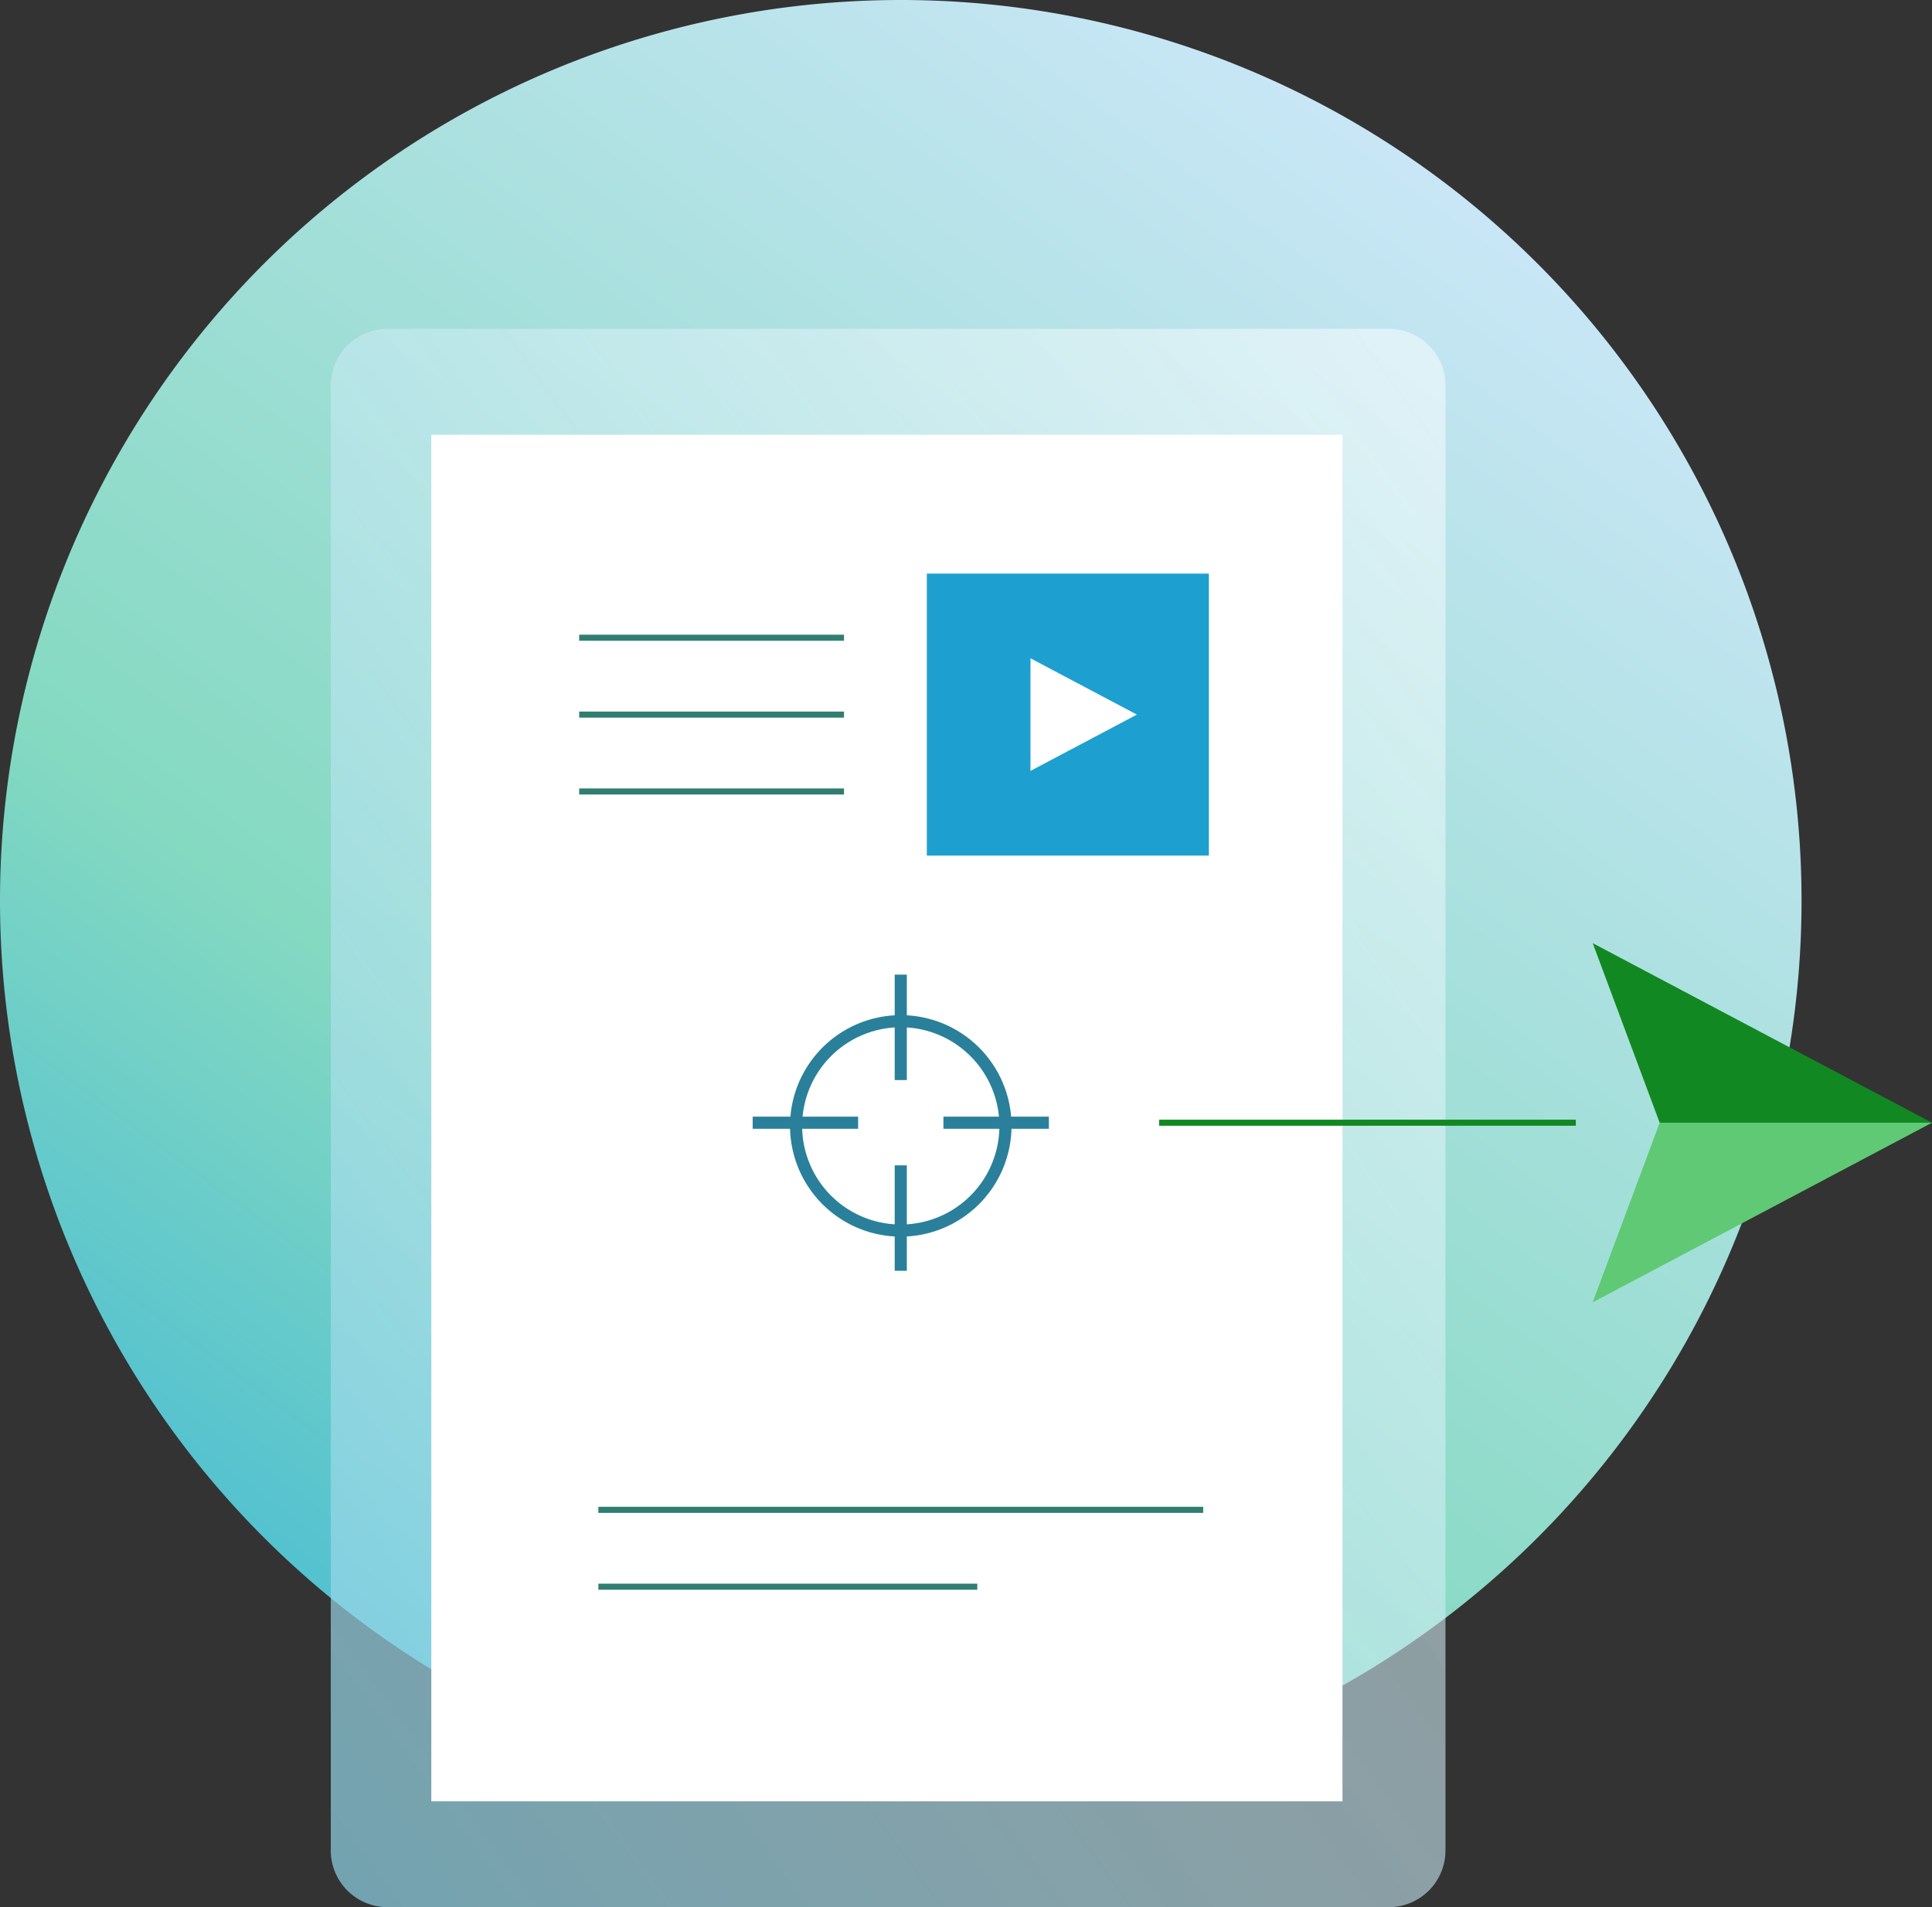 <svg id="Layer_1" data-name="Layer 1" xmlns="http://www.w3.org/2000/svg" xmlns:xlink="http://www.w3.org/1999/xlink" viewBox="0 0 159.277 157.252"><rect x="0" y="0" width="159.277" height="157.252" fill="#333333" stroke="none"/><defs><style>.cls-1{fill:url(#linear-gradient);}.cls-2{isolation:isolate;opacity:0.7;fill:url(#linear-gradient-2);}.cls-3{fill:#00a9dc;}.cls-4{fill:#fff;}.cls-5{fill:#1da0cf;}.cls-6{fill:#307e71;}.cls-7{fill:#2a809a;}.cls-8{fill:#128822;}.cls-9{fill:#5fc975;}</style><linearGradient id="linear-gradient" x1="-877.577" y1="616.94" x2="-876.774" y2="618.03" gradientTransform="matrix(148.522, 0, 0, -148.522, 130341.236, 91801.799)" gradientUnits="userSpaceOnUse"><stop offset="0" stop-color="#1da7e1"/><stop offset="0.453" stop-color="#84d9c1"/><stop offset="1" stop-color="#cce7f9"/></linearGradient><linearGradient id="linear-gradient-2" x1="-875.322" y1="617.857" x2="-876.253" y2="616.901" gradientTransform="matrix(91.896, 0, 0, -130.142, 80553.791, 80440.19)" gradientUnits="userSpaceOnUse"><stop offset="0" stop-color="#fff" stop-opacity="0.702"/><stop offset="1" stop-color="#8fd3e6"/></linearGradient></defs><path id="Path_1211" data-name="Path 1211" class="cls-1" d="M74.261,0A74.261,74.261,0,1,1,0,74.261,74.261,74.261,0,0,1,74.261,0Z"/><path id="Path_1212-2" data-name="Path 1212-2" class="cls-2" d="M114.49,27.11H31.948a4.675,4.675,0,0,0-4.677,4.673V152.577a4.675,4.675,0,0,0,4.675,4.675H114.49a4.675,4.675,0,0,0,4.677-4.673V31.785a4.675,4.675,0,0,0-4.675-4.675Z"/><rect id="Rectangle_911" data-name="Rectangle 911" class="cls-3" x="40.172" y="41.411" width="66.771" height="102.939"/><rect id="Rectangle_912" data-name="Rectangle 912" class="cls-4" x="35.558" y="35.847" width="75.118" height="112.676"/><path id="Path_1213-3" data-name="Path 1213-3" class="cls-5" d="M76.425,47.311H99.653V70.538H76.425Z"/><path id="Path_1213-4" data-name="Path 1213-4" class="cls-5" d="M76.425,47.311H99.653V70.538H76.425Z"/><path id="Path_1214" data-name="Path 1214" class="cls-4" d="M84.954,63.564V54.278l8.772,4.643Z"/><g id="Group_1276" data-name="Group 1276"><g id="Line_18" data-name="Line 18"><rect class="cls-6" x="47.748" y="52.332" width="21.833" height="0.5"/></g><g id="Line_19" data-name="Line 19"><rect class="cls-6" x="47.748" y="58.671" width="21.833" height="0.5"/></g><g id="Line_20" data-name="Line 20"><rect class="cls-6" x="47.748" y="65.01" width="21.833" height="0.5"/></g></g><g id="Group_1277" data-name="Group 1277"><g id="Ellipse_32" data-name="Ellipse 32"><path class="cls-7" d="M74.261,101.964a9.131,9.131,0,1,1,9.131-9.131A9.141,9.141,0,0,1,74.261,101.964Zm0-17.262a8.131,8.131,0,1,0,8.131,8.131A8.14,8.14,0,0,0,74.261,84.7Z"/></g><g id="Group_97" data-name="Group 97"><g id="Line_21" data-name="Line 21"><rect class="cls-7" x="73.761" y="80.361" width="1" height="8.694"/></g><g id="Line_22" data-name="Line 22"><rect class="cls-7" x="73.761" y="96.086" width="1" height="8.694"/></g><g id="Line_23" data-name="Line 23"><rect class="cls-7" x="62.051" y="92.071" width="8.694" height="1"/></g><g id="Line_24" data-name="Line 24"><rect class="cls-7" x="77.777" y="92.071" width="8.694" height="1"/></g></g></g><g id="Line_53" data-name="Line 53"><rect class="cls-8" x="95.56" y="92.321" width="34.352" height="0.5"/></g><path id="Path_1215" data-name="Path 1215" class="cls-8" d="M159.277,92.571,131.305,77.765l5.521,14.806Z"/><path id="Path_1216" data-name="Path 1216" class="cls-9" d="M131.305,107.378l27.972-14.806H136.825Z"/><g id="Group_1278" data-name="Group 1278"><g id="Line_27" data-name="Line 27"><rect class="cls-6" x="49.329" y="124.24" width="49.865" height="0.5"/></g><g id="Line_28" data-name="Line 28"><rect class="cls-6" x="49.329" y="130.579" width="31.24" height="0.5"/></g></g></svg>